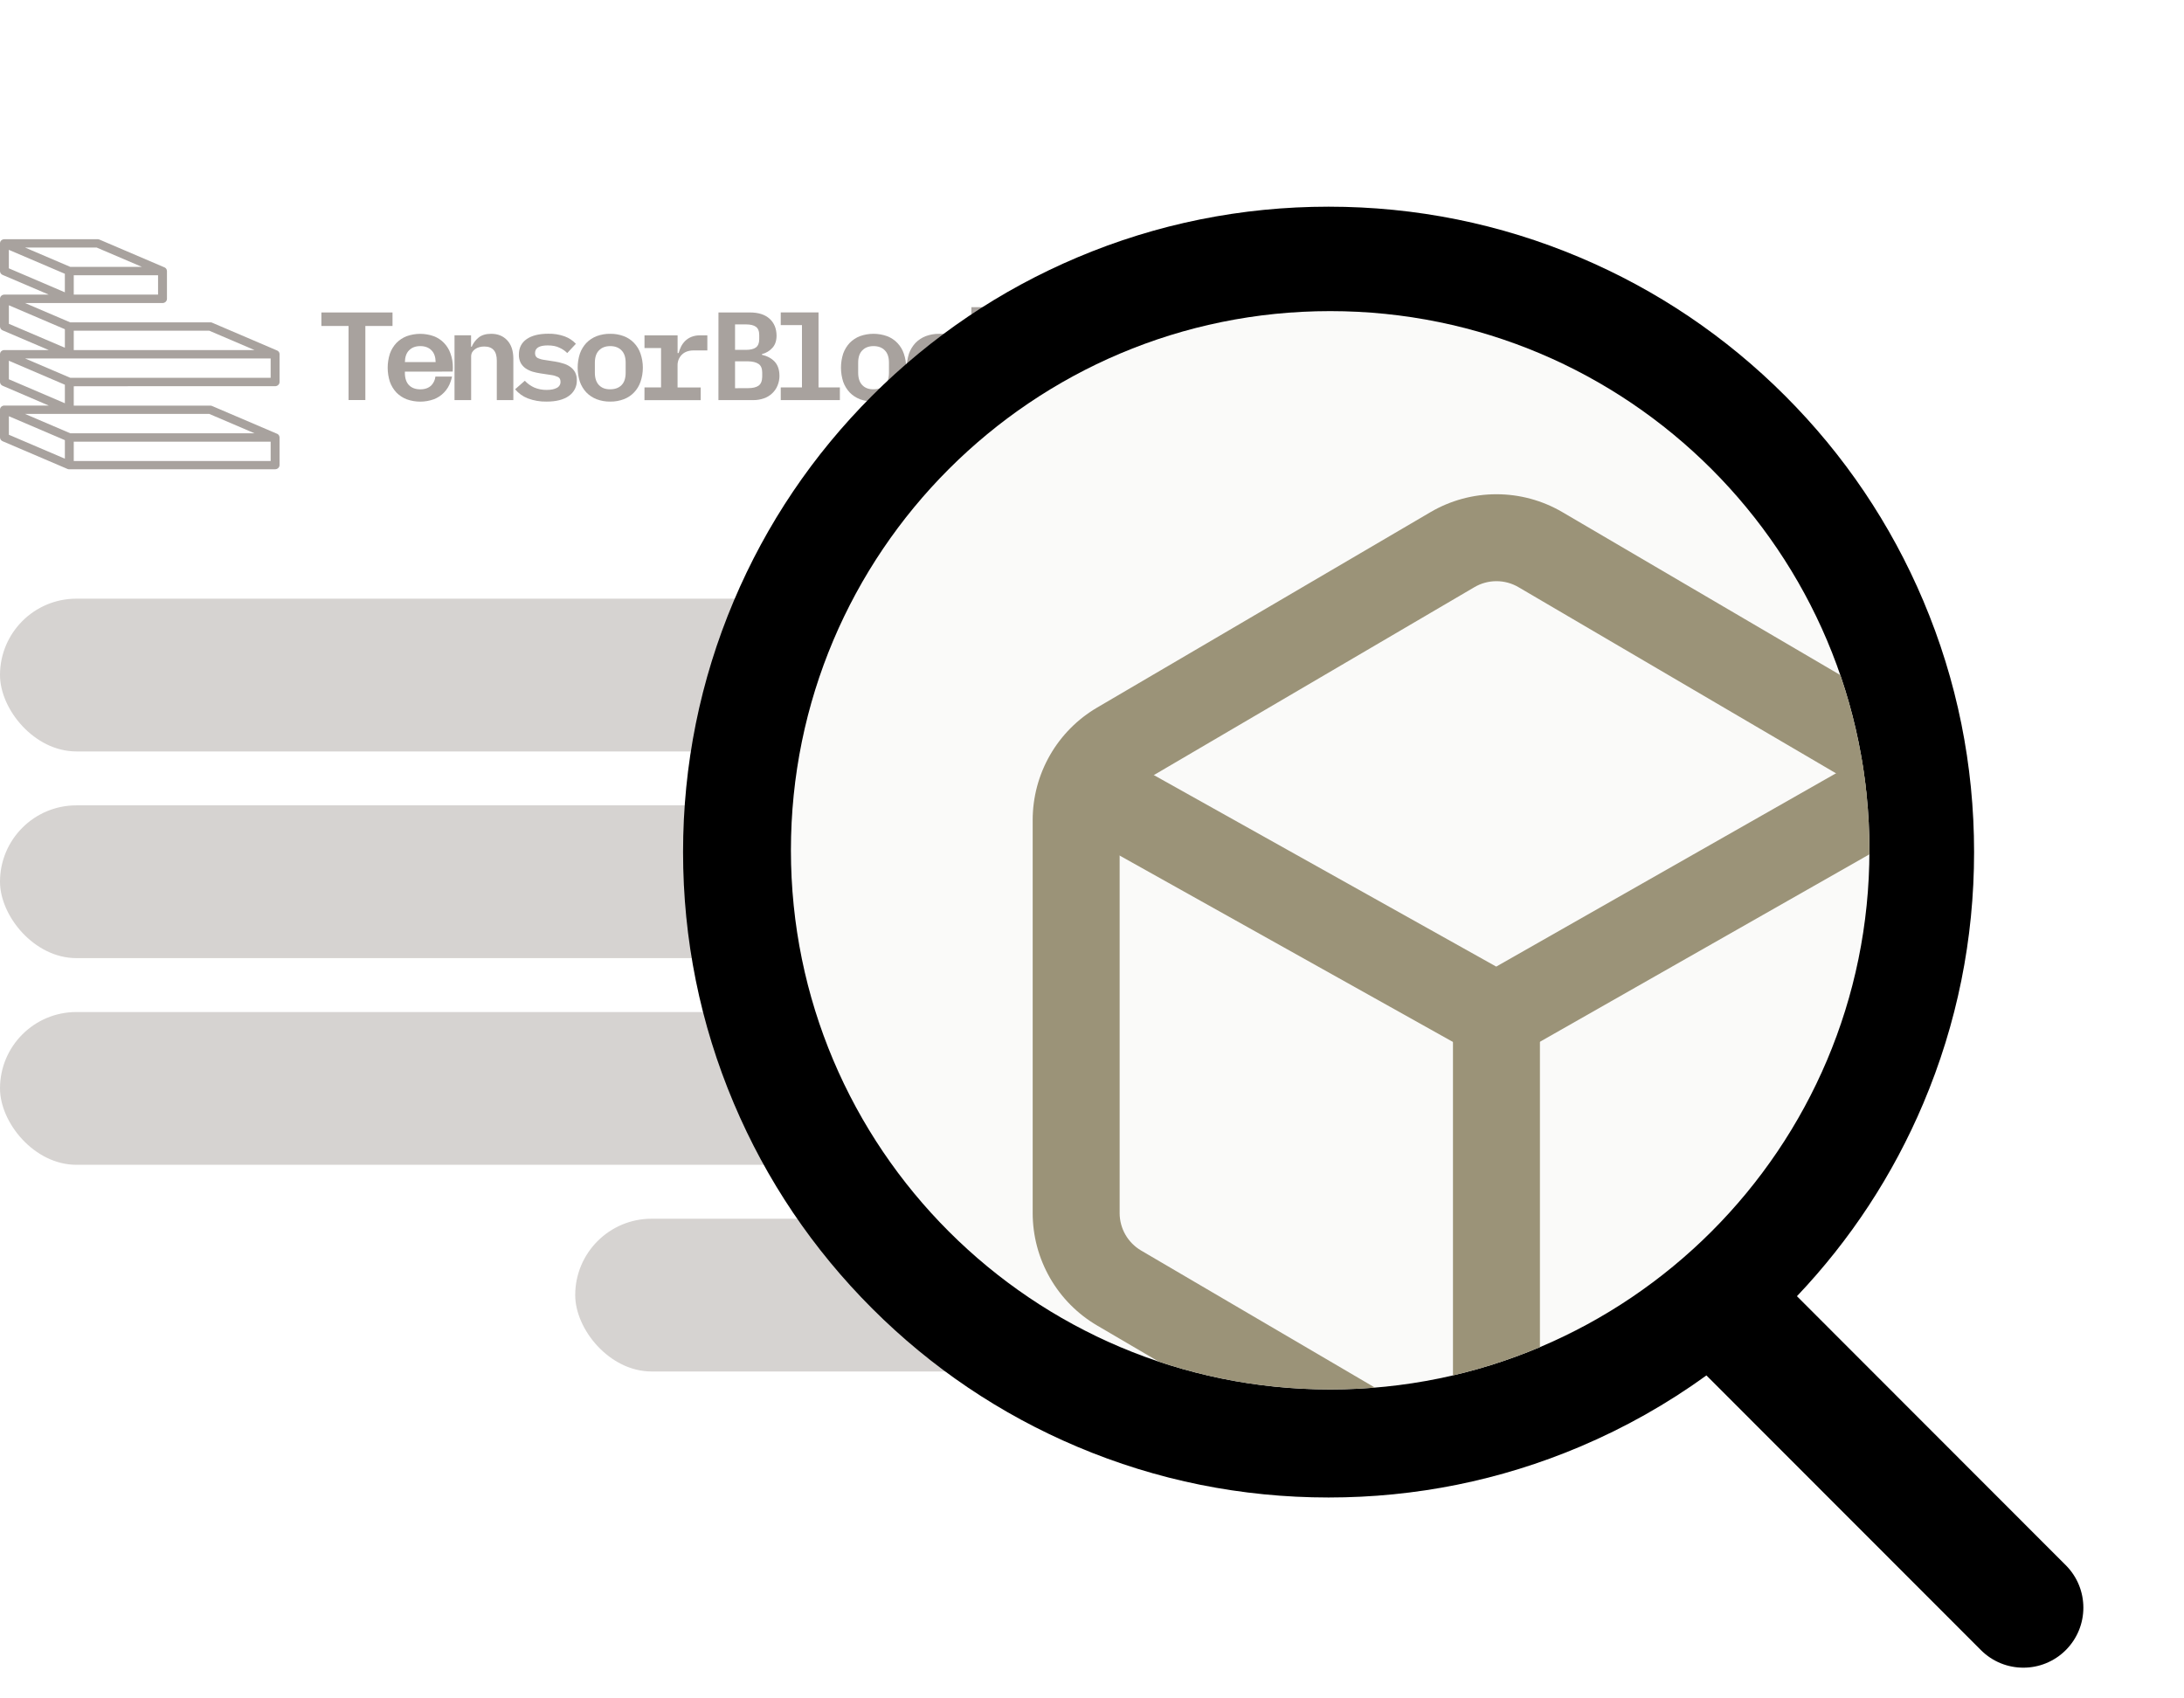 <svg width="243" height="189" viewBox="0 0 243 189" fill="none" xmlns="http://www.w3.org/2000/svg">
<rect y="66.621" width="169" height="17" rx="8.5" fill="#D6D3D1"/>
<rect y="89.621" width="169" height="17" rx="8.5" fill="#D6D3D1"/>
<rect y="112.621" width="169" height="17" rx="8.5" fill="#D6D3D1"/>
<rect x="64" y="135.621" width="105" height="17" rx="8.5" fill="#D6D3D1"/>
<path d="M15.828 42.977H30.609C30.741 42.977 30.866 42.928 30.959 42.841C31.052 42.753 31.104 42.635 31.104 42.511V39.421C31.104 39.405 31.104 39.389 31.104 39.373C31.101 39.351 31.096 39.329 31.09 39.307C31.09 39.303 31.09 39.3 31.09 39.297C31.084 39.274 31.075 39.252 31.065 39.23L31.061 39.221C31.05 39.2 31.038 39.179 31.024 39.16C31.011 39.142 30.995 39.124 30.979 39.107L30.97 39.099C30.954 39.083 30.936 39.068 30.917 39.054L30.906 39.047C30.886 39.033 30.865 39.02 30.843 39.009L23.634 35.923L23.622 35.918L23.593 35.906L23.574 35.899L23.549 35.891L23.524 35.885L23.502 35.881L23.473 35.876H23.455H23.42H7.819L2.783 33.723H18.081C18.212 33.723 18.338 33.674 18.431 33.586C18.523 33.499 18.576 33.38 18.576 33.256V30.17C18.575 30.151 18.574 30.132 18.571 30.113V30.102C18.564 30.054 18.549 30.008 18.527 29.965L18.523 29.957C18.511 29.937 18.498 29.917 18.484 29.898C18.482 29.895 18.479 29.892 18.477 29.889C18.462 29.87 18.446 29.853 18.428 29.837L18.422 29.831C18.404 29.815 18.384 29.8 18.363 29.786C18.341 29.773 18.317 29.76 18.293 29.749H18.289L11.069 26.662C11.004 26.635 10.935 26.621 10.864 26.621H0.492C0.466 26.621 0.439 26.623 0.413 26.628H0.402C0.378 26.632 0.354 26.638 0.331 26.646L0.321 26.65C0.296 26.657 0.273 26.667 0.25 26.679H0.245C0.223 26.69 0.203 26.703 0.184 26.718L0.179 26.721C0.16 26.736 0.142 26.752 0.126 26.768L0.117 26.778C0.101 26.795 0.087 26.813 0.074 26.832C0.072 26.836 0.069 26.839 0.067 26.843C0.054 26.863 0.043 26.884 0.033 26.906V26.91C0.023 26.934 0.016 26.958 0.01 26.983C0.004 27.006 0.001 27.03 9.90444e-08 27.055C9.90444e-08 27.059 9.90444e-08 27.064 9.90444e-08 27.069C9.90444e-08 27.073 9.90444e-08 27.076 9.90444e-08 27.081V30.167C7.57128e-05 30.257 0.028 30.344 0.079 30.42C0.131 30.495 0.204 30.555 0.29 30.592L5.423 32.784H0.492C0.466 32.784 0.439 32.787 0.413 32.791H0.402C0.378 32.795 0.355 32.801 0.331 32.809L0.321 32.813C0.296 32.821 0.273 32.831 0.25 32.842L0.245 32.846C0.223 32.857 0.203 32.87 0.184 32.884L0.179 32.888C0.16 32.902 0.142 32.918 0.126 32.936L0.117 32.945C0.101 32.962 0.087 32.98 0.074 32.999L0.067 33.009C0.054 33.03 0.043 33.053 0.033 33.076V33.08C0.023 33.104 0.016 33.128 0.01 33.152C0.004 33.176 0.001 33.2 9.90444e-08 33.224C9.90444e-08 33.229 9.90444e-08 33.234 9.90444e-08 33.238C9.90444e-08 33.243 9.90444e-08 33.246 9.90444e-08 33.25V36.336C-6.00819e-05 36.426 0.027 36.514 0.079 36.589C0.13 36.665 0.204 36.725 0.29 36.762L5.423 38.955H0.492C0.466 38.955 0.439 38.957 0.413 38.961H0.402C0.378 38.965 0.354 38.971 0.331 38.979L0.321 38.983C0.296 38.99 0.273 39 0.25 39.011H0.245C0.223 39.023 0.203 39.036 0.184 39.051C0.182 39.051 0.18 39.053 0.179 39.054C0.16 39.069 0.142 39.084 0.126 39.101L0.117 39.111C0.101 39.128 0.087 39.146 0.074 39.165C0.072 39.169 0.069 39.172 0.067 39.175C0.054 39.197 0.042 39.219 0.033 39.242V39.247C0.023 39.27 0.015 39.294 0.01 39.319C0.004 39.342 0.001 39.367 9.90444e-08 39.391C9.90444e-08 39.395 9.90444e-08 39.4 9.90444e-08 39.405C9.90444e-08 39.409 9.90444e-08 39.413 9.90444e-08 39.417V42.503C7.57128e-05 42.593 0.028 42.681 0.079 42.756C0.131 42.831 0.204 42.891 0.29 42.928L5.423 45.13H0.492C0.466 45.13 0.439 45.132 0.413 45.136H0.402C0.378 45.141 0.355 45.147 0.331 45.154L0.321 45.158C0.296 45.166 0.273 45.176 0.25 45.188L0.245 45.191C0.223 45.203 0.203 45.215 0.184 45.23H0.179C0.16 45.244 0.142 45.261 0.126 45.278L0.117 45.286C0.101 45.304 0.087 45.322 0.074 45.341L0.067 45.351C0.054 45.371 0.043 45.393 0.033 45.414V45.419C0.023 45.443 0.016 45.467 0.01 45.491C0.004 45.515 0.001 45.539 9.90444e-08 45.563C9.90444e-08 45.567 9.90444e-08 45.572 9.90444e-08 45.577C9.90444e-08 45.583 9.90444e-08 45.585 9.90444e-08 45.589V48.675C-6.00819e-05 48.765 0.027 48.853 0.079 48.928C0.13 49.004 0.204 49.063 0.29 49.1L7.511 52.186C7.523 52.192 7.536 52.196 7.548 52.2L7.559 52.204C7.573 52.208 7.586 52.212 7.6 52.214H7.609C7.623 52.217 7.638 52.22 7.653 52.221H7.66C7.677 52.221 7.694 52.221 7.712 52.221H30.608C30.739 52.221 30.865 52.172 30.958 52.084C31.05 51.997 31.103 51.878 31.103 51.754V48.683C31.102 48.664 31.101 48.645 31.098 48.626V48.614C31.091 48.568 31.076 48.523 31.054 48.481L31.05 48.472C31.038 48.452 31.026 48.433 31.011 48.414L31.004 48.404C30.989 48.386 30.973 48.369 30.956 48.352L30.949 48.346C30.931 48.33 30.912 48.316 30.891 48.302C30.869 48.288 30.845 48.276 30.821 48.265H30.816L23.596 45.179C23.532 45.152 23.462 45.137 23.391 45.137H8.207V42.985L15.828 42.977ZM8.207 32.784V30.632H17.586V32.784H8.207ZM10.751 27.545L15.788 29.698H7.819L2.783 27.545H10.751ZM0.984 27.803L7.216 30.466V32.528L0.984 29.86V27.803ZM9.912 38.955H8.207V36.802H23.282L28.319 38.955H9.912ZM0.987 33.972L7.218 36.636V38.697L0.987 36.034V33.972ZM7.713 39.888H30.114V42.041H7.819L2.783 39.888H7.713ZM0.987 40.145L7.218 42.812V44.874L0.987 42.207V40.145ZM0.987 46.318L7.218 48.981V51.043L0.987 48.38V46.318ZM8.207 51.3V49.15H30.114V51.303L8.207 51.3ZM23.282 46.061L28.319 48.216H7.819L2.783 46.063H23.282V46.061Z" fill="#A8A29E"/>
<g clip-path="url(#clip0_1548_1047)">
<path d="M71.708 43.111H73.551V38.73H71.708V37.319H75.392V39.288H75.507C75.575 39.038 75.666 38.795 75.781 38.562C75.899 38.329 76.054 38.117 76.242 37.933C76.44 37.742 76.675 37.591 76.933 37.487C77.239 37.368 77.567 37.311 77.896 37.319H78.702V38.996H77.177C76.621 38.996 76.183 39.154 75.863 39.47C75.704 39.632 75.581 39.822 75.499 40.031C75.418 40.24 75.38 40.463 75.388 40.686V43.116H77.964V44.528H71.704L71.708 43.111Z" fill="#A8A29E"/>
<path d="M67.9 44.69C67.379 44.699 66.861 44.608 66.374 44.424C65.944 44.255 65.557 43.998 65.238 43.67C64.919 43.325 64.674 42.922 64.519 42.483C64.192 41.464 64.192 40.372 64.519 39.354C64.674 38.914 64.919 38.51 65.238 38.165C65.557 37.838 65.945 37.58 66.374 37.411C66.861 37.228 67.379 37.138 67.9 37.146C68.417 37.139 68.93 37.229 69.411 37.411C69.844 37.575 70.232 37.833 70.548 38.165C70.873 38.506 71.118 38.911 71.267 39.354C71.613 40.369 71.613 41.467 71.267 42.483C71.118 42.925 70.873 43.33 70.548 43.67C70.232 44.002 69.844 44.26 69.411 44.424C68.93 44.607 68.417 44.697 67.9 44.69ZM67.9 43.32C68.428 43.32 68.845 43.167 69.152 42.86C69.458 42.553 69.612 42.092 69.613 41.477V40.359C69.613 39.753 69.459 39.297 69.152 38.99C68.845 38.673 68.428 38.515 67.9 38.515C67.373 38.515 66.955 38.673 66.648 38.99C66.341 39.297 66.188 39.753 66.187 40.359V41.477C66.187 42.082 66.341 42.543 66.648 42.86C66.955 43.177 67.373 43.33 67.9 43.32Z" fill="#A8A29E"/>
<path d="M60.826 44.69C60.103 44.706 59.383 44.583 58.709 44.327C58.165 44.112 57.684 43.765 57.313 43.32L58.393 42.37C58.688 42.688 59.046 42.944 59.444 43.125C59.885 43.31 60.361 43.4 60.84 43.391C61.301 43.391 61.67 43.316 61.948 43.168C62.078 43.105 62.186 43.007 62.26 42.885C62.334 42.764 62.371 42.624 62.365 42.483C62.365 42.222 62.27 42.044 62.077 41.948C61.846 41.84 61.598 41.767 61.344 41.735L60.149 41.553C59.843 41.507 59.54 41.442 59.243 41.357C58.966 41.27 58.704 41.143 58.465 40.98C58.244 40.822 58.062 40.616 57.933 40.38C57.792 40.097 57.722 39.785 57.732 39.471C57.732 38.717 58.019 38.139 58.594 37.739C59.17 37.339 59.971 37.138 60.998 37.138C61.621 37.122 62.241 37.222 62.826 37.432C63.303 37.608 63.732 37.89 64.077 38.256L63.114 39.289C62.871 39.044 62.583 38.845 62.264 38.703C61.92 38.526 61.479 38.438 60.941 38.438C60.001 38.438 59.531 38.723 59.531 39.293C59.531 39.553 59.626 39.735 59.819 39.838C60.055 39.946 60.307 40.018 60.566 40.051L61.746 40.233C62.054 40.279 62.358 40.351 62.653 40.447C62.932 40.522 63.195 40.645 63.43 40.81C63.658 40.966 63.846 41.172 63.978 41.411C64.12 41.688 64.189 41.995 64.179 42.305C64.192 42.648 64.116 42.988 63.961 43.295C63.805 43.602 63.573 43.867 63.287 44.065C62.702 44.481 61.881 44.69 60.826 44.69Z" fill="#A8A29E"/>
<path d="M50.571 44.523V37.314H52.412V38.585H52.484C52.647 38.196 52.903 37.85 53.232 37.579C53.578 37.29 54.052 37.146 54.655 37.146C55.385 37.146 55.975 37.383 56.425 37.859C56.874 38.334 57.105 39.004 57.117 39.87V44.523H55.276V40.125C55.276 39.082 54.811 38.56 53.88 38.56C53.695 38.559 53.511 38.582 53.333 38.63C53.162 38.675 53.001 38.751 52.859 38.853C52.726 38.946 52.614 39.066 52.53 39.203C52.452 39.359 52.414 39.532 52.421 39.705V44.526L50.571 44.523Z" fill="#A8A29E"/>
<path d="M40.651 36.278V44.52H38.781V36.278H35.759V34.771H43.673V36.278H40.651Z" fill="#A8A29E"/>
<path d="M108.079 34.185H109.922V40.247H110.008L111.088 39.101L112.915 37.314H115.06L112.104 40.15L115.371 44.523H113.169L110.794 41.169L109.918 41.979V44.523H108.076L108.079 34.185Z" fill="#A8A29E"/>
<path d="M104.531 44.69C104.01 44.698 103.492 44.608 103.006 44.424C102.57 44.258 102.177 44 101.854 43.67C101.536 43.325 101.291 42.921 101.135 42.483C100.808 41.464 100.808 40.372 101.135 39.354C101.291 38.915 101.536 38.511 101.854 38.165C102.174 37.837 102.561 37.58 102.991 37.411C103.478 37.228 103.995 37.138 104.517 37.146C105.303 37.146 105.936 37.304 106.416 37.621C106.893 37.934 107.272 38.369 107.511 38.878L106.088 39.633C105.965 39.341 105.767 39.086 105.512 38.892C105.272 38.696 104.94 38.599 104.519 38.599C103.971 38.599 103.549 38.753 103.252 39.06C102.955 39.367 102.811 39.786 102.821 40.318V41.514C102.821 42.036 102.964 42.455 103.252 42.772C103.54 43.089 103.971 43.243 104.547 43.233C104.985 43.233 105.335 43.135 105.598 42.939C105.875 42.733 106.097 42.464 106.245 42.157L107.627 42.953C107.376 43.467 106.982 43.903 106.49 44.211C105.99 44.53 105.337 44.69 104.531 44.69Z" fill="#A8A29E"/>
<path d="M97.197 44.69C96.675 44.698 96.158 44.608 95.671 44.424C95.241 44.255 94.853 43.998 94.534 43.67C94.216 43.325 93.971 42.921 93.815 42.483C93.489 41.464 93.489 40.372 93.815 39.354C93.971 38.915 94.216 38.511 94.534 38.165C94.854 37.837 95.242 37.58 95.671 37.411C96.651 37.057 97.728 37.057 98.707 37.411C99.14 37.576 99.529 37.834 99.845 38.165C100.17 38.506 100.416 38.911 100.564 39.354C100.91 40.369 100.91 41.467 100.564 42.483C100.416 42.925 100.17 43.33 99.845 43.67C99.529 44.002 99.14 44.26 98.707 44.424C98.226 44.607 97.713 44.697 97.197 44.69ZM97.197 43.32C97.724 43.32 98.142 43.167 98.449 42.86C98.756 42.553 98.91 42.092 98.909 41.477V40.359C98.909 39.753 98.756 39.297 98.449 38.99C98.142 38.673 97.724 38.515 97.197 38.515C96.669 38.515 96.251 38.673 95.944 38.99C95.638 39.297 95.484 39.753 95.484 40.359V41.477C95.484 42.082 95.638 42.543 95.944 42.86C96.251 43.177 96.668 43.33 97.197 43.32Z" fill="#A8A29E"/>
<path d="M86.869 43.111H89.23V36.179H86.869V34.768H91.072V43.111H93.448V44.523H86.871L86.869 43.111Z" fill="#A8A29E"/>
<path d="M79.939 34.771H83.436C84.385 34.771 85.115 35.004 85.626 35.469C86.136 35.934 86.395 36.558 86.403 37.341C86.403 37.901 86.257 38.348 85.965 38.682C85.653 39.039 85.236 39.293 84.77 39.409V39.479C85.375 39.621 85.849 39.877 86.194 40.247C86.538 40.617 86.716 41.134 86.726 41.798C86.73 42.181 86.656 42.561 86.507 42.915C86.375 43.238 86.174 43.53 85.917 43.77C85.655 44.02 85.341 44.21 84.996 44.329C84.61 44.464 84.202 44.531 83.792 44.525H79.935L79.939 34.771ZM83.224 43.195C83.751 43.195 84.144 43.102 84.404 42.915C84.663 42.729 84.797 42.398 84.807 41.924V41.463C84.807 41.007 84.672 40.687 84.404 40.501C84.135 40.316 83.742 40.218 83.224 40.208H81.784V43.2L83.224 43.195ZM82.978 38.934C83.487 38.934 83.861 38.846 84.102 38.669C84.342 38.491 84.475 38.184 84.475 37.746V37.286C84.475 36.848 84.35 36.54 84.102 36.364C83.861 36.186 83.487 36.099 82.978 36.099H81.784V38.934H82.978Z" fill="#A8A29E"/>
<path d="M50.371 41.351C50.383 41.211 50.389 41.067 50.389 40.923C50.397 40.391 50.309 39.862 50.129 39.359C49.981 38.917 49.735 38.511 49.41 38.171C49.094 37.839 48.705 37.581 48.273 37.416C47.293 37.063 46.216 37.063 45.237 37.416C44.807 37.586 44.419 37.843 44.099 38.171C43.781 38.516 43.536 38.92 43.38 39.359C43.054 40.378 43.054 41.469 43.38 42.488C43.536 42.926 43.781 43.33 44.099 43.675C44.419 44.003 44.806 44.261 45.237 44.43C46.216 44.784 47.293 44.784 48.273 44.43C48.705 44.265 49.094 44.007 49.41 43.675C49.735 43.335 49.981 42.93 50.129 42.488C50.2 42.299 50.254 42.106 50.294 41.909H48.444C48.407 42.264 48.256 42.599 48.013 42.865C47.706 43.173 47.288 43.327 46.761 43.326C46.233 43.325 45.815 43.172 45.508 42.865C45.202 42.549 45.048 42.088 45.048 41.482V41.356L50.371 41.351ZM45.509 38.99C45.816 38.673 46.234 38.515 46.762 38.515C47.289 38.515 47.707 38.673 48.014 38.99C48.309 39.285 48.46 39.719 48.472 40.29H45.05C45.064 39.719 45.215 39.285 45.509 38.99Z" fill="#A8A29E"/>
</g>
<path d="M97.036 145.608C103.63 152.202 111.31 157.379 119.863 160.997C128.722 164.744 138.129 166.644 147.822 166.644C157.515 166.644 166.921 164.744 175.78 160.997C180.789 158.878 185.497 156.22 189.864 153.06L220.401 183.623C221.705 184.929 223.415 185.582 225.125 185.582C226.833 185.582 228.541 184.93 229.845 183.628C232.454 181.021 232.456 176.793 229.849 174.184L199.935 144.243C205.898 137.962 210.626 130.751 213.997 122.78C217.744 113.922 219.644 104.515 219.644 94.822C219.644 85.129 217.744 75.722 213.997 66.864C210.379 58.31 205.201 50.63 198.608 44.036C192.014 37.442 184.333 32.265 175.78 28.647C166.921 24.9 157.515 23 147.822 23C138.129 23 128.722 24.9 119.863 28.647C111.31 32.265 103.63 37.442 97.036 44.036C90.442 50.63 85.265 58.31 81.647 66.864C77.9 75.722 76 85.129 76 94.822C76 104.515 77.9 113.922 81.647 122.78C85.264 131.334 90.442 139.014 97.036 145.608ZM106.48 53.48C117.523 42.437 132.205 36.356 147.822 36.356C163.439 36.356 178.121 42.437 189.164 53.48C200.206 64.523 206.288 79.205 206.288 94.822C206.288 110.439 200.206 125.121 189.164 136.164C178.121 147.207 163.439 153.288 147.822 153.288C132.205 153.288 117.523 147.207 106.48 136.164C95.437 125.121 89.356 110.439 89.356 94.822C89.356 79.205 95.437 64.523 106.48 53.48Z" fill="black"/>
<g filter="url(#filter0_di_1548_1047)">
<g clip-path="url(#clip1_1548_1047)">
<path d="M88 94.621C88 61.484 114.863 34.621 148 34.621V34.621C181.137 34.621 208 61.484 208 94.621V94.621C208 127.758 181.137 154.621 148 154.621V154.621C114.863 154.621 88 127.758 88 94.621V94.621Z" fill="#FAFAF9"/>
<path d="M159.163 56.991C161.388 55.687 163.921 55 166.5 55C169.079 55 171.612 55.687 173.837 56.991L210.924 78.736C213.109 80.016 214.92 81.845 216.179 84.041C217.438 86.238 218.1 88.725 218.1 91.257V134.996C218.098 137.526 217.435 140.012 216.177 142.207C214.918 144.402 213.107 146.23 210.924 147.509L173.837 169.253C171.612 170.557 169.079 171.245 166.5 171.245C163.921 171.245 161.388 170.557 159.163 169.253L122.076 147.509C119.891 146.229 118.08 144.4 116.821 142.204C115.562 140.007 114.9 137.519 114.9 134.988V91.257C114.9 88.725 115.562 86.238 116.821 84.041C118.08 81.845 119.891 80.016 122.076 78.736L159.163 56.991ZM168.943 65.336C168.202 64.902 167.359 64.674 166.5 64.674C165.641 64.674 164.798 64.902 164.057 65.336L126.969 87.081C126.24 87.507 125.636 88.117 125.216 88.85C124.796 89.582 124.575 90.412 124.575 91.257V134.996C124.576 135.839 124.798 136.667 125.218 137.399C125.638 138.13 126.242 138.738 126.969 139.164L164.057 160.909C164.798 161.342 165.641 161.571 166.5 161.571C167.359 161.571 168.202 161.342 168.943 160.909L206.03 139.164C206.759 138.738 207.364 138.128 207.784 137.395C208.204 136.662 208.425 135.832 208.425 134.988V91.257C208.425 90.412 208.204 89.582 207.784 88.85C207.364 88.117 206.759 87.507 206.03 87.081L168.943 65.336Z" fill="#9B9378"/>
<path d="M164.138 117.337L116.569 90.731L121.293 82.289L166.476 107.565L210.868 82.305L215.657 90.714L168.894 117.321C168.17 117.733 167.352 117.951 166.518 117.954C165.685 117.957 164.865 117.744 164.138 117.337Z" fill="#9B9378"/>
<path d="M161.663 168.406V113.121H171.338V168.406H161.663Z" fill="#9B9378"/>
</g>
</g>
<defs>
<filter id="filter0_di_1548_1047" x="53.7" y="0.321" width="188.6" height="188.6" filterUnits="userSpaceOnUse" color-interpolation-filters="sRGB">
<feFlood flood-opacity="0" result="BackgroundImageFix"/>
<feColorMatrix in="SourceAlpha" type="matrix" values="0 0 0 0 0 0 0 0 0 0 0 0 0 0 0 0 0 0 127 0" result="hardAlpha"/>
<feMorphology radius="2" operator="dilate" in="SourceAlpha" result="effect1_dropShadow_1548_1047"/>
<feOffset/>
<feGaussianBlur stdDeviation="16.15"/>
<feComposite in2="hardAlpha" operator="out"/>
<feColorMatrix type="matrix" values="0 0 0 0 0.682 0 0 0 0 0.647 0 0 0 0 0.51 0 0 0 1 0"/>
<feBlend mode="normal" in2="BackgroundImageFix" result="effect1_dropShadow_1548_1047"/>
<feBlend mode="normal" in="SourceGraphic" in2="effect1_dropShadow_1548_1047" result="shape"/>
<feColorMatrix in="SourceAlpha" type="matrix" values="0 0 0 0 0 0 0 0 0 0 0 0 0 0 0 0 0 0 127 0" result="hardAlpha"/>
<feOffset/>
<feGaussianBlur stdDeviation="4"/>
<feComposite in2="hardAlpha" operator="arithmetic" k2="-1" k3="1"/>
<feColorMatrix type="matrix" values="0 0 0 0 0.714 0 0 0 0 0.678 0 0 0 0 0.553 0 0 0 1 0"/>
<feBlend mode="normal" in2="shape" result="effect2_innerShadow_1548_1047"/>
</filter>
<clipPath id="clip0_1548_1047">
<rect width="79.593" height="10.473" fill="white" transform="translate(35.759 34.185)"/>
</clipPath>
<clipPath id="clip1_1548_1047">
<path d="M88 94.621C88 61.484 114.863 34.621 148 34.621V34.621C181.137 34.621 208 61.484 208 94.621V94.621C208 127.758 181.137 154.621 148 154.621V154.621C114.863 154.621 88 127.758 88 94.621V94.621Z" fill="white"/>
</clipPath>
</defs>
</svg>
